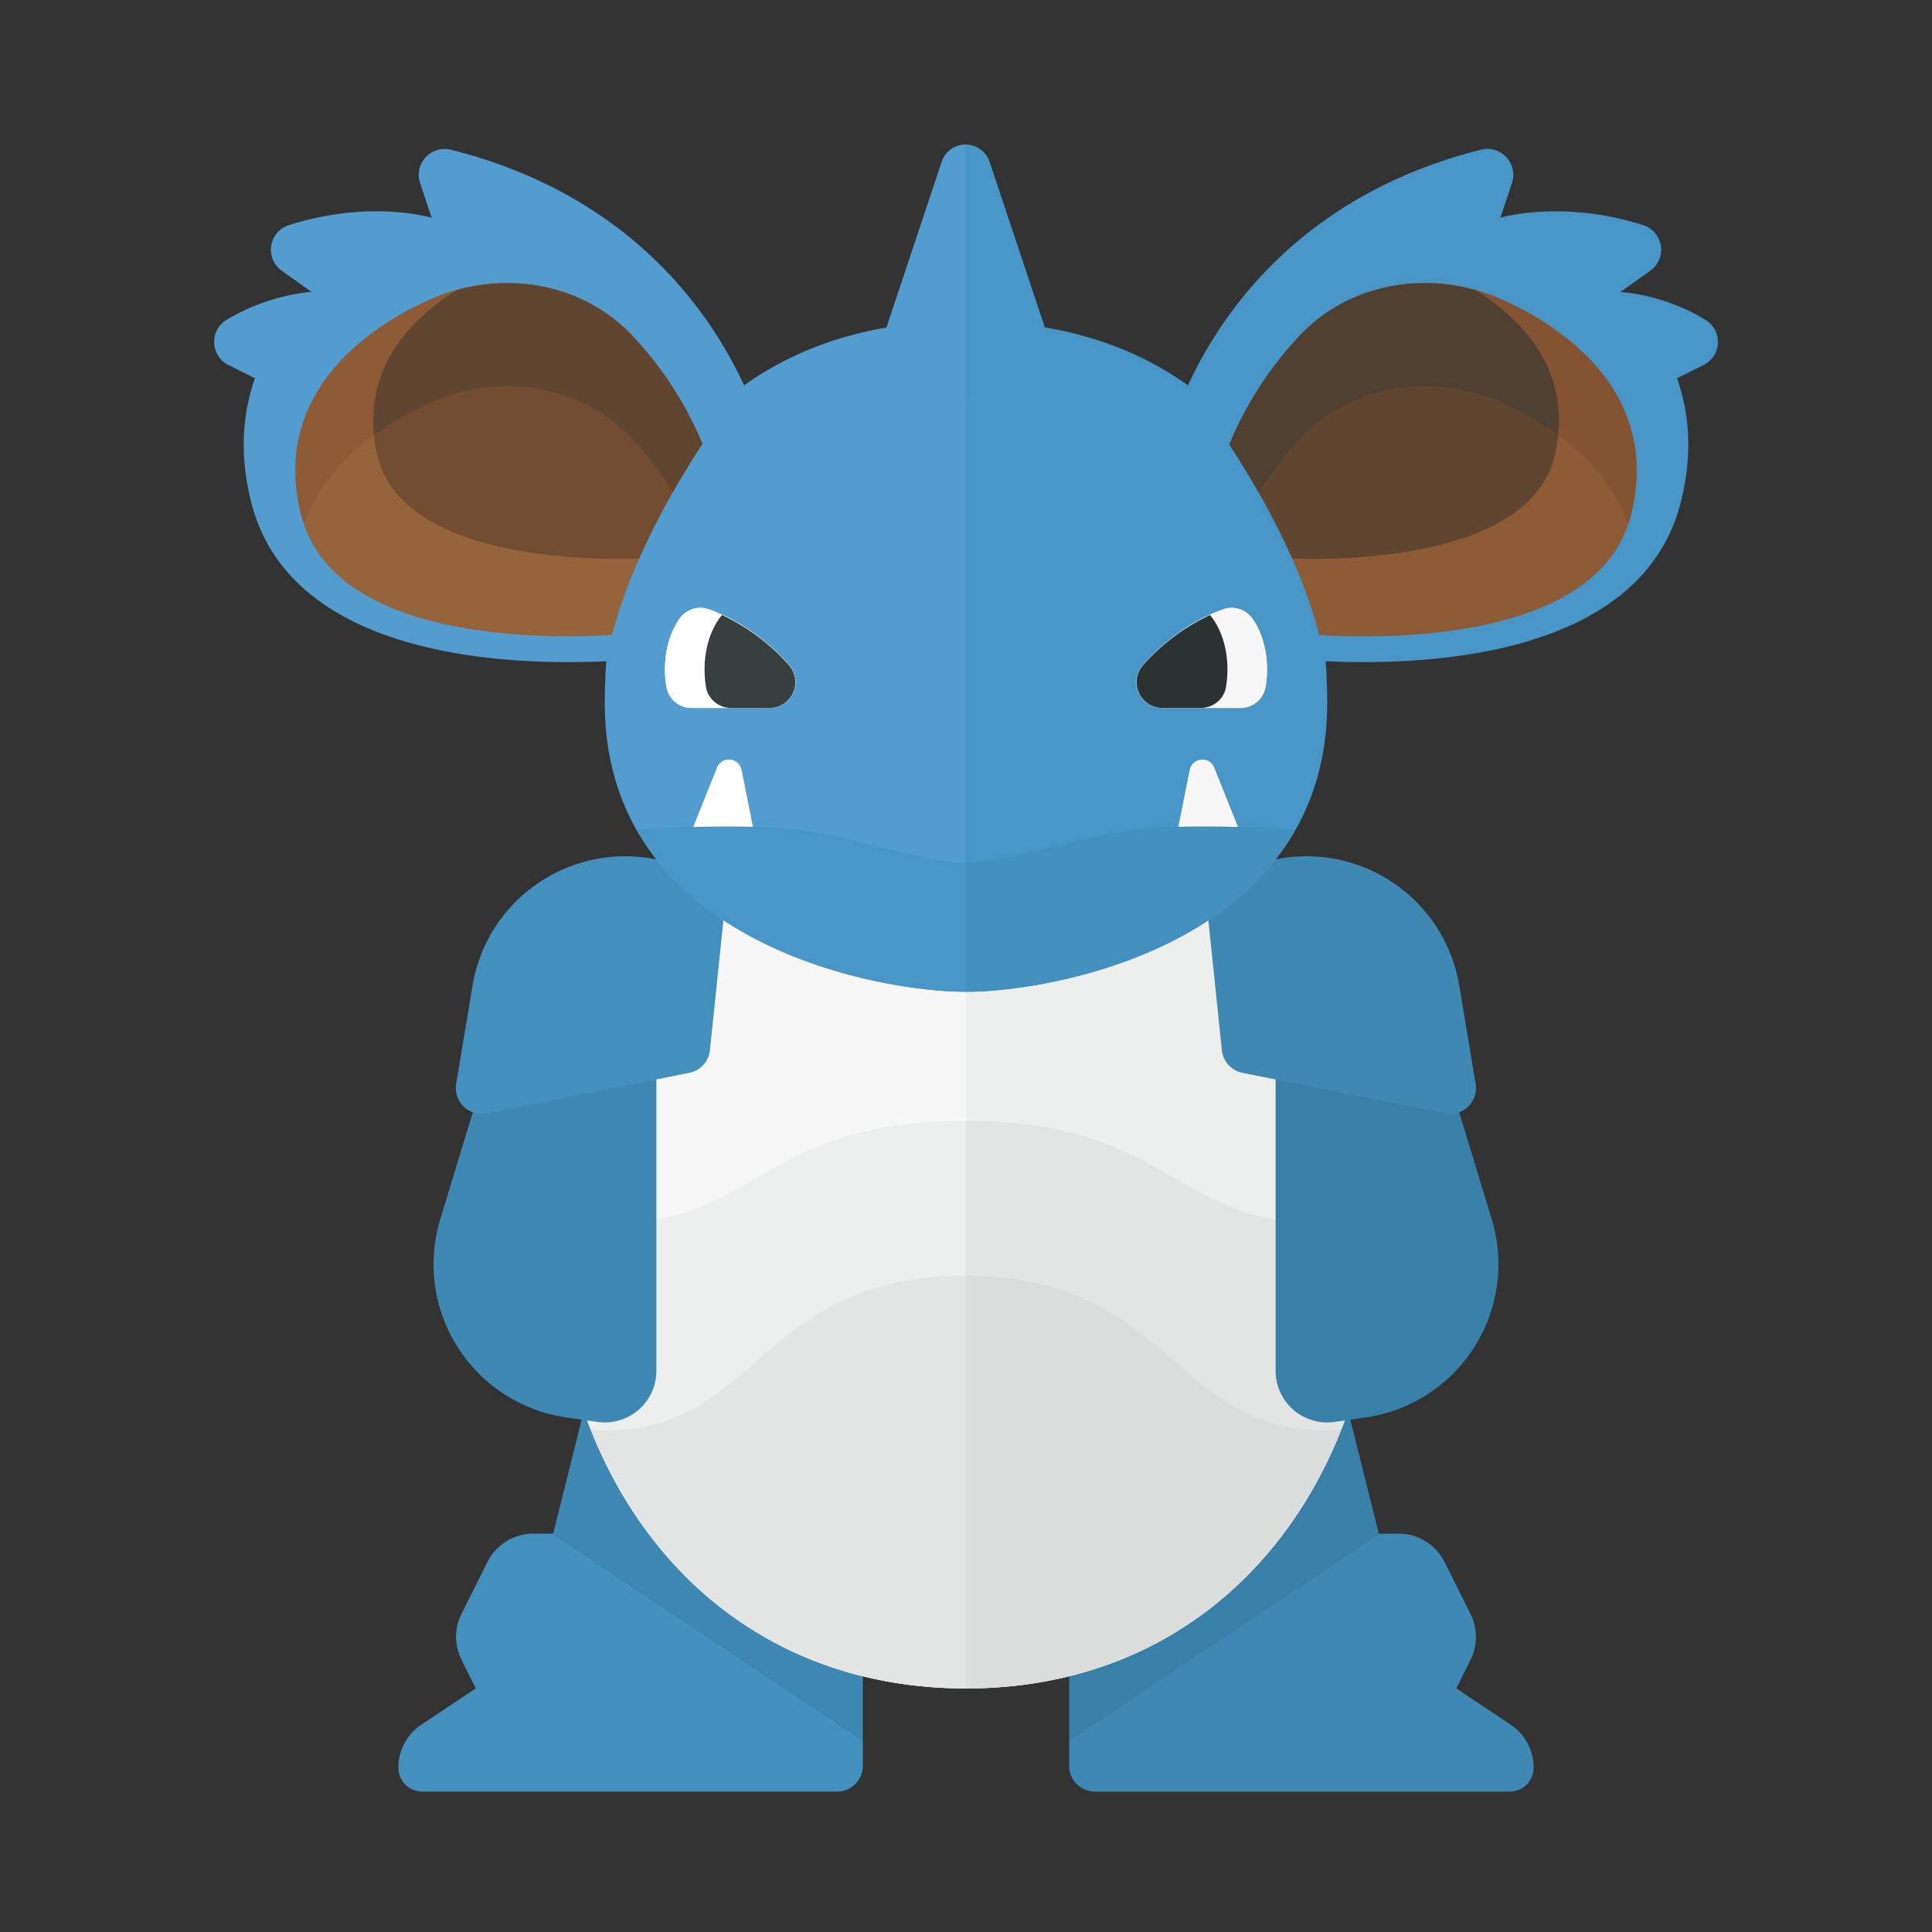<svg xmlns="http://www.w3.org/2000/svg" width="100%" height="100%" viewBox="-2.72 -2.72 37.44 37.44"><rect x="-2.72" y="-2.72" width="37.44" height="37.44" fill="#333333" stroke="none"/><path fill="#3980A8" d="M23 23l1 4-6 4v-3z"/><path fill="#3E88B3" d="M24 27l-6 4v.5a.5.5 0 00.5.5h8.035a.465.465 0 00.465-.465 1 1 0 00-.445-.832L25.5 30l.276-.553a.998.998 0 000-.894l-.5-1a.998.998 0 00-.894-.553H24zM9 23l-1 4 6 4v-3z"/><path fill="#4390BF" d="M8 27l6 4v.5a.5.5 0 01-.5.5H5.465A.465.465 0 015 31.535a1 1 0 01.445-.832L6.5 30l-.276-.553a.998.998 0 010-.894l.5-1A.998.998 0 017.618 27H8z"/><path fill="#F7F7F7" d="M16 12c-4.971 0-8 4.029-8 9s3.029 9 8 9V12z"/><path fill="#EDEEEE" d="M24 21c0-4.971-3.029-9-8-9v18c4.971 0 8-4.029 8-9zm-15.997-.083c0 .028-.003.055-.003.083 0 4.971 3.029 9 8 9V19c-4 0-4 2-7 2-.362 0-.691-.032-.997-.083z"/><path fill="#E3E5E5" d="M24 21c0-.029-.003-.056-.003-.085a5.937 5.937 0 01-1.019.085c-2.994 0-3.001-1.991-6.978-1.999V30c4.971 0 8-4.029 8-9zM8.736 24.984C9.915 27.953 12.462 30 16 30v-8c-4 0-4 3-7 3-.092 0-.176-.011-.264-.016z"/><path fill="#DADDDC" d="M23.264 24.982c-.095.007-.187.018-.286.018-2.994 0-3.001-2.987-6.978-2.999V30c3.539 0 6.086-2.047 7.264-5.018z"/><path fill="#3E88B3" d="M7 17l-1.188 3.906a3 3 0 002.442 3.842l.604.087a1 1 0 001.142-.99V18l-3-1z"/><path fill="#4390BF" d="M11.379 14.345l-1.102-.339a3 3 0 00-3.84 2.374l-.317 1.904a.5.5 0 00.591.572l3.928-.786a.5.5 0 00.399-.439l.341-3.286z"/><path fill="#3980A8" d="M25 17l1.188 3.906a3 3 0 01-2.442 3.842l-.604.087a1 1 0 01-1.142-.99V18l3-1z"/><path fill="#3E88B3" d="M20.617 14.345l1.102-.339a3 3 0 013.84 2.374l.317 1.904a.5.5 0 01-.591.572l-3.928-.786a.5.5 0 01-.399-.439l-.341-3.286z"/><path fill="#529CCF" d="M15.526.423l-1.068 3.204c-1.061.183-1.983.566-2.758 1.121C11.037 3.314 9.476 1.05 6.02.182a.502.502 0 00-.6.643l.225.675s-1.186-.36-2.768.143a.5.5 0 00-.136.884l.576.41s-.817.039-1.653.545a.5.5 0 00.042.871l.515.257c-.236.672-.308 1.461-.076 2.39.749 2.997 4.867 3.187 6.884 3.094-.018.262-.029.53-.029.806 0 4.639 5.25 5.6 7 5.6V.081a.49.49 0 00-.474.342zM3.315 2.947l.001-.01.005.004-.006.006z"/><path fill="#4896C8" d="M30.337 3.482a3.896 3.896 0 00-1.653-.545l.576-.41a.5.5 0 00-.137-.884c-1.582-.503-2.768-.143-2.768-.143l.225-.675a.502.502 0 00-.599-.644c-3.456.868-5.017 3.132-5.68 4.566-.778-.558-1.706-.941-2.773-1.123L16.46.423a.49.49 0 00-.474-.342V5H16v11.5c1.75 0 7-.961 7-5.6 0-.276-.011-.544-.029-.806 2.018.093 6.135-.097 6.884-3.094.232-.929.16-1.718-.076-2.39l.515-.257a.5.5 0 00.043-.871zm-1.658-.541l.005-.004.001.01-.006-.006z"/><path fill="#F7F7F7" d="M21.547 9.263c.267.374.334.899.257 1.339a.495.495 0 01-.491.398h-1.508a.5.5 0 01-.381-.825c.373-.434.95-.874 1.563-1.089a.493.493 0 01.56.177z"/><path fill="#F7F7F7" d="M21.547 9.263c.267.374.334.899.257 1.339a.495.495 0 01-.491.398h-1.508a.5.5 0 01-.381-.825c.373-.434.95-.874 1.563-1.089a.493.493 0 01.56.177z"/><path fill="#2B3332" d="M20.729 9.198a4.006 4.006 0 00-1.295.969.5.5 0 00.374.833h.738c.238 0 .45-.166.491-.4.081-.466.001-1.026-.308-1.402z"/><path fill="#FFF" d="M10.453 9.263c-.267.374-.334.899-.257 1.339a.495.495 0 00.491.398h1.508a.5.5 0 00.381-.825c-.373-.434-.95-.874-1.563-1.089a.493.493 0 00-.56.177z"/><path fill="#FFF" d="M10.453 9.263c-.267.374-.334.899-.257 1.339a.495.495 0 00.491.398h1.508a.5.5 0 00.381-.825c-.373-.434-.95-.874-1.563-1.089a.493.493 0 00-.56.177z"/><path fill="#373F3F" d="M11.271 9.198c-.308.376-.389.936-.308 1.403.041.234.253.4.491.4h.738a.5.5 0 00.373-.834 3.998 3.998 0 00-1.294-.969z"/><path fill="#F7F7F7" d="M21.5 13.876l-.688-1.719c-.092-.231-.428-.2-.477.044L20 13.876h1.5z"/><path fill="#FFF" d="M10.486 13.876l.688-1.719c.092-.231.428-.2.477.044l.335 1.675h-1.5z"/><path fill="#4896C8" d="M9.625 13.356C11.063 15.893 14.618 16.5 16 16.5V14c-.701 0-1.791-.38-3-.602-1.092-.201-3.375-.042-3.375-.042z"/><path fill="#4390BF" d="M22.375 13.356s-2.283-.159-3.375.041c-1.209.223-2.299.603-3 .603v2.5c1.382 0 4.937-.607 6.375-3.144z"/><path fill="#8D5B36" d="M26.039 2.949c-1.249-.416-2.66-.128-3.564.83a6.998 6.998 0 00-1.372 2.114c.604.923 1.38 2.291 1.742 3.692.253.015.534.027.863.027 1.714 0 4.666-.306 5.178-2.354.765-3.067-2.699-4.26-2.847-4.309z"/><path fill="#845331" d="M26.039 2.949c-1.249-.417-2.66-.128-3.564.83a6.998 6.998 0 00-1.372 2.114c.181.276.375.588.572.934a6.68 6.68 0 01.801-1.048c.904-.957 2.315-1.246 3.564-.83.114.038 2.185.757 2.788 2.481.019-.058.043-.112.059-.173.764-3.066-2.7-4.259-2.848-4.308z"/><path fill="#604631" d="M25.875 2.906c-1.207-.34-2.535-.044-3.4.872a6.888 6.888 0 00-1.37 2.117c.386.591.841 1.361 1.216 2.21.124.003.251.007.387.007 1.263 0 4.248-.193 4.693-1.975.414-1.661-.653-2.688-1.526-3.231z"/><path fill="#96643B" d="M10.892 5.88a7.005 7.005 0 00-1.366-2.102c-.904-.957-2.316-1.246-3.565-.829-.148.049-3.612 1.242-2.846 4.308.512 2.048 3.464 2.354 5.178 2.354.322 0 .599-.012.848-.027.364-1.407 1.146-2.781 1.751-3.704z"/><path fill="#4F4032" d="M25.875 2.906c-1.207-.34-2.535-.044-3.4.872a6.888 6.888 0 00-1.37 2.117c.18.276.374.587.57.931.216-.341.466-.693.801-1.048.904-.957 2.315-1.246 3.564-.83.063.021.738.255 1.427.755.142-1.404-.799-2.304-1.592-2.797z"/><path fill="#8D5B36" d="M10.319 6.814c.197-.346.392-.659.573-.935a7.005 7.005 0 00-1.366-2.102c-.905-.956-2.316-1.245-3.565-.828-.148.049-3.612 1.242-2.846 4.308.015.061.04.115.059.173.603-1.724 2.674-2.443 2.788-2.481 1.249-.417 2.66-.128 3.564.83.331.35.579.698.793 1.035z"/><path fill="#724D31" d="M9.666 8.105c.377-.855.836-1.631 1.225-2.223a6.903 6.903 0 00-1.365-2.103c-.865-.916-2.193-1.213-3.4-.872-.873.543-1.94 1.57-1.525 3.23.445 1.782 3.431 1.975 4.693 1.975.13-.001.252-.004.372-.007z"/><path fill="#604631" d="M10.319 6.815c.196-.345.391-.657.572-.933a6.903 6.903 0 00-1.365-2.103c-.865-.916-2.193-1.213-3.4-.872-.793.493-1.734 1.393-1.59 2.797a5.796 5.796 0 011.427-.755c1.249-.417 2.66-.128 3.564.83.33.35.577.698.792 1.036z"/></svg>